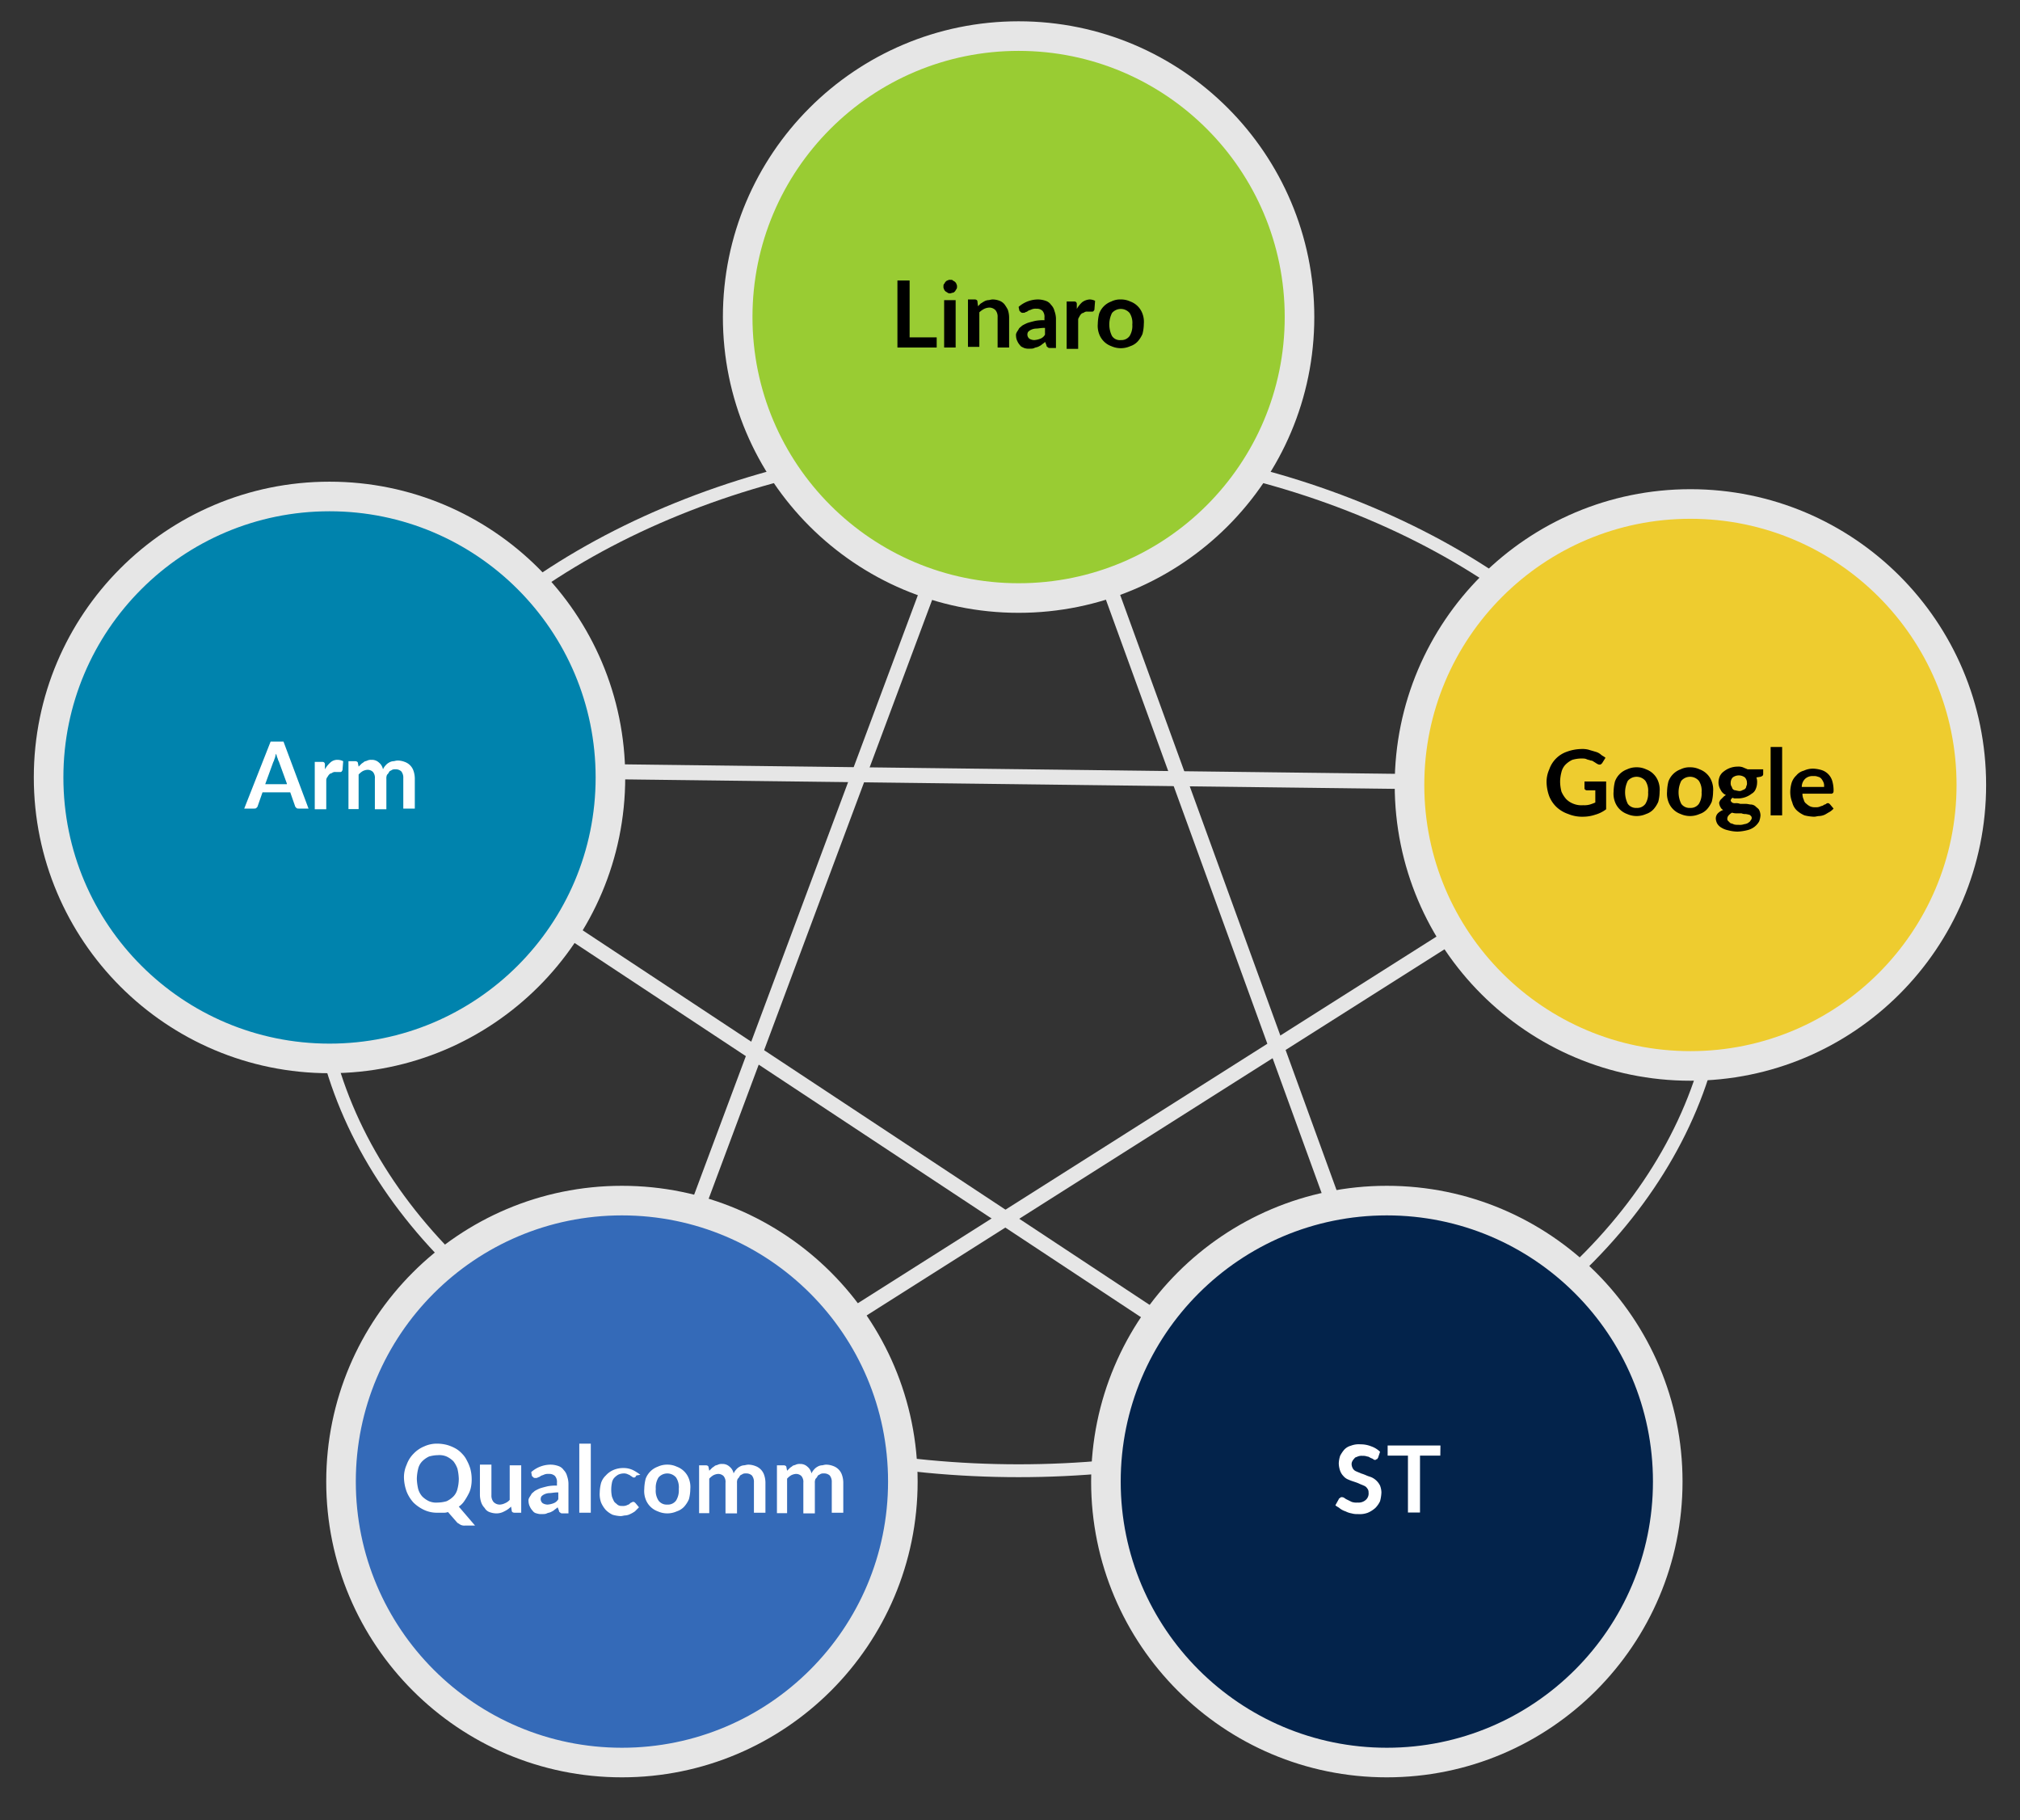 <svg id="Layer_1" data-name="Layer 1" xmlns="http://www.w3.org/2000/svg" viewBox="0 0 298.42 268.83"><rect x="0" y="0" width="298.42" height="268.83" fill="#333333" stroke="none"/><defs><style>.cls-1,.cls-2{fill:none;}.cls-1,.cls-2,.cls-3,.cls-5,.cls-7,.cls-8,.cls-9{stroke:#e6e6e6;}.cls-1,.cls-2,.cls-3,.cls-5,.cls-7,.cls-9{stroke-miterlimit:10;}.cls-1{stroke-width:2.22px;}.cls-2{stroke-width:1.9px;}.cls-3{fill:#9c3;}.cls-3,.cls-5,.cls-7,.cls-9{stroke-width:4.37px;}.cls-4{isolation:isolate;}.cls-5{fill:#03234b;}.cls-6{fill:#fff;}.cls-7{fill:#0083ad;}.cls-8{fill:#eecc2f;stroke-miterlimit:10;stroke-width:4.37px;}.cls-9{fill:#346ab8;}</style></defs><g id="upper"><line class="cls-1" x1="87.58" y1="219.73" x2="151.78" y2="47.73"/><line class="cls-1" x1="213.38" y1="222.83" x2="150.18" y2="49.03"/><line class="cls-1" x1="87.38" y1="218.73" x2="252.18" y2="114.33"/><line class="cls-1" x1="49.28" y1="114.43" x2="213.38" y2="222.83"/><line class="cls-1" x1="45.08" y1="113.43" x2="256.68" y2="116.03"/><ellipse class="cls-2" cx="150.48" cy="141.43" rx="103.8" ry="75.8"/><circle class="cls-3" cx="150.48" cy="46.83" r="41.5"/><g class="cls-4"><path d="M138.38,49.83v1.5h-5.8v-9.9h1.8v8.4Z"/><path d="M141.38,42.33a.6.6,0,0,1-.1.4c-.1.1-.1.2-.2.3s-.2.2-.3.2-.3.1-.4.1a.6.6,0,0,1-.4-.1c-.1-.1-.2-.1-.3-.2s-.2-.2-.2-.3a.6.6,0,0,1-.1-.4c0-.2,0-.3.1-.4s.1-.2.2-.3.2-.2.3-.2a.6.6,0,0,1,.4-.1c.2,0,.3,0,.4.1s.2.1.3.2.2.2.2.3A.6.6,0,0,1,141.38,42.33Zm-.2,2v7h-1.7v-7Z"/><path d="M144.48,45.23l.4-.4c.2-.1.3-.2.5-.3a1.42,1.42,0,0,1,.6-.2c.2,0,.4-.1.7-.1a3,3,0,0,1,1,.2,1.79,1.79,0,0,1,.7.5,5.58,5.58,0,0,1,.5.8,3.59,3.59,0,0,1,.2,1.1v4.5h-1.7v-4.5a1.49,1.49,0,0,0-.3-1,1.27,1.27,0,0,0-.9-.4,1.88,1.88,0,0,0-.8.2,3,3,0,0,0-.7.5v5.1H143v-7h1c.2,0,.4.1.4.3Z"/><path d="M150.48,45.33a4.36,4.36,0,0,1,2.9-1.1,3.59,3.59,0,0,1,1.1.2,1.56,1.56,0,0,1,.8.6,1.93,1.93,0,0,1,.5.9A3.59,3.59,0,0,1,156,47v4.4h-.8c-.2,0-.3,0-.4-.1s-.2-.1-.2-.3l-.2-.5c-.2.2-.4.3-.5.4s-.3.2-.5.3-.4.1-.6.2-.4.1-.7.1a2,2,0,0,1-.8-.1c-.2-.1-.5-.2-.6-.4a2.09,2.09,0,0,1-.4-.6,1.88,1.88,0,0,1-.2-.8.75.75,0,0,1,.1-.5c.1-.2.2-.3.3-.5s.3-.3.5-.5a5.94,5.94,0,0,1,.8-.4c.3-.1.7-.2,1.1-.3a6.15,6.15,0,0,1,1.4-.1v-.4a1.33,1.33,0,0,0-.3-1,1.22,1.22,0,0,0-.9-.3,1.48,1.48,0,0,0-.7.1c-.2.1-.3.1-.5.2a.76.76,0,0,1-.4.2c-.1.1-.2.1-.4.1a.37.37,0,0,1-.3-.1l-.2-.2Zm3.8,3.1c-.5,0-.9.1-1.2.1a1.88,1.88,0,0,0-.8.2,1.38,1.38,0,0,0-.4.3.78.78,0,0,0,.2,1,1.45,1.45,0,0,0,.7.2,2.92,2.92,0,0,0,.9-.2,1.34,1.34,0,0,0,.7-.6v-1Z"/></g><g class="cls-4"><path d="M159.08,45.63a3.92,3.92,0,0,1,.8-1,2.1,2.1,0,0,1,1.1-.4,1.88,1.88,0,0,1,.8.2l-.1,1.3c0,.1-.1.1-.1.2a.35.35,0,0,1-.2.1h-.7a.75.75,0,0,0-.5.1c-.1.1-.3.1-.4.2a1.38,1.38,0,0,0-.3.4c-.1.2-.2.3-.2.5v4.3h-1.7v-7h1c.2,0,.3,0,.4.1a.37.37,0,0,1,.1.3Z"/></g><g class="cls-4"><path d="M165.58,44.23a3.19,3.19,0,0,1,1.4.3,3,3,0,0,1,1.8,1.8,3.42,3.42,0,0,1,.2,1.5,6.05,6.05,0,0,1-.2,1.5,4.13,4.13,0,0,1-.7,1.1,2.59,2.59,0,0,1-1.1.7,3.42,3.42,0,0,1-2.8,0,3,3,0,0,1-1.8-1.8,3.42,3.42,0,0,1-.2-1.5,6.8,6.8,0,0,1,.2-1.5,3,3,0,0,1,1.8-1.8A2.9,2.9,0,0,1,165.58,44.23Zm0,6a1.49,1.49,0,0,0,1.3-.6,2.86,2.86,0,0,0,.4-1.7,2.67,2.67,0,0,0-.4-1.7,1.71,1.71,0,0,0-2.6,0,3.81,3.81,0,0,0,0,3.4A1.38,1.38,0,0,0,165.58,50.23Z"/></g><circle class="cls-5" cx="204.88" cy="218.83" r="41.5"/><g class="cls-4"><path class="cls-6" d="M203.58,215.33c-.1.1-.1.2-.2.2s-.1.1-.2.1a.37.37,0,0,1-.3-.1c-.1-.1-.2-.1-.4-.2s-.3-.2-.5-.2a1.7,1.7,0,0,0-.7-.1,1.48,1.48,0,0,0-.7.1c-.2.1-.4.1-.5.3a1.38,1.38,0,0,0-.3.4.9.9,0,0,0-.1.5,1.42,1.42,0,0,0,.2.6,1,1,0,0,0,.5.4c.2.1.5.2.7.3a6.89,6.89,0,0,1,.8.3c.2.1.6.2.8.3a2.62,2.62,0,0,1,1.2,1.2,3,3,0,0,1,.2,1,5.85,5.85,0,0,1-.2,1.3,3.59,3.59,0,0,1-.7,1,4.13,4.13,0,0,1-1.1.7,3.42,3.42,0,0,1-1.5.2,2.77,2.77,0,0,1-.9-.1,3.18,3.18,0,0,1-.9-.3,3,3,0,0,1-.8-.4c-.2-.2-.5-.3-.7-.5l.5-.9c0-.1.1-.1.2-.2a.31.31,0,0,1,.2-.1.76.76,0,0,1,.4.1,2.19,2.19,0,0,0,.5.3l.6.3a2.22,2.22,0,0,0,.9.1,1.59,1.59,0,0,0,1.2-.4,1.25,1.25,0,0,0,.4-1.1.85.85,0,0,0-.2-.6,1,1,0,0,0-.5-.4c-.2-.1-.5-.2-.7-.3s-.5-.2-.8-.3a6.89,6.89,0,0,1-.8-.3,1.79,1.79,0,0,1-.7-.5,2.18,2.18,0,0,1-.5-.8,3.59,3.59,0,0,1-.2-1.1,4.25,4.25,0,0,1,.2-1.1,4.7,4.7,0,0,1,.6-.9,2.07,2.07,0,0,1,1-.6,3.18,3.18,0,0,1,1.4-.2,4.15,4.15,0,0,1,1.6.3,3.53,3.53,0,0,1,1.3.8Z"/></g><g class="cls-4"><path class="cls-6" d="M212.78,215h-3v8.4H208V215h-3v-1.5h7.8Z"/></g><circle class="cls-7" cx="48.68" cy="114.83" r="41.5"/><g class="cls-4"><path class="cls-6" d="M45.58,119.43h-1.4c-.2,0-.3,0-.4-.1s-.2-.2-.2-.3l-.7-2h-4.1l-.7,2c0,.1-.1.2-.2.3s-.2.1-.4.1h-1.4l3.9-9.9h1.9Zm-3.2-3.7-1.2-3.3c-.1-.1-.1-.3-.2-.5s-.1-.4-.2-.6c-.1.2-.1.5-.2.7s-.1.4-.2.5l-1.2,3.3h3.2Z"/></g><g class="cls-4"><path class="cls-6" d="M48,113.63a3.92,3.92,0,0,1,.8-1,1.5,1.5,0,0,1,1.1-.4,1.88,1.88,0,0,1,.8.2l-.1,1.3c0,.1-.1.1-.1.2a.35.35,0,0,1-.2.1h-.7a.75.75,0,0,0-.5.1c-.1.1-.3.1-.4.2a1.38,1.38,0,0,0-.3.4.76.76,0,0,0-.2.5v4.3h-1.7v-7h1c.2,0,.3,0,.4.1a.37.37,0,0,1,.1.3Z"/><path class="cls-6" d="M51.48,119.43v-7h1c.2,0,.4.1.4.3l.1.5.4-.4c.1-.1.3-.2.4-.3s.3-.1.5-.2a1.27,1.27,0,0,1,.6-.1,1.5,1.5,0,0,1,1.1.4,1.7,1.7,0,0,1,.6,1,2.09,2.09,0,0,1,.4-.6,1.76,1.76,0,0,1,.5-.4,1.42,1.42,0,0,1,.6-.2c.2,0,.4-.1.7-.1a3,3,0,0,1,1,.2,2.1,2.1,0,0,1,1.3,1.3,3.59,3.59,0,0,1,.2,1.1v4.5h-1.7v-4.5a1.49,1.49,0,0,0-.3-1,1.22,1.22,0,0,0-.9-.3.9.9,0,0,0-.5.1c-.1.1-.3.1-.4.3s-.2.3-.3.4a1.27,1.27,0,0,0-.1.6v4.5h-1.7V115a1.33,1.33,0,0,0-.3-1,1.14,1.14,0,0,0-.8-.3,1.85,1.85,0,0,0-.7.2,2.65,2.65,0,0,0-.6.5v5.1h-1.5Z"/></g><circle class="cls-8" cx="249.73" cy="115.94" r="41.5"/><g class="cls-4"><path d="M237.28,115.53v4a4.81,4.81,0,0,1-1.6.8,5.66,5.66,0,0,1-1.8.3,5.38,5.38,0,0,1-2.2-.4,4.78,4.78,0,0,1-1.7-1,4.57,4.57,0,0,1-1.1-1.6,6.47,6.47,0,0,1-.4-2,4.48,4.48,0,0,1,.4-2,4.2,4.2,0,0,1,2.6-2.6,6.54,6.54,0,0,1,2.1-.4,3.75,3.75,0,0,1,1.1.1c.3.1.7.2,1,.3a2,2,0,0,1,.8.4c.2.2.5.3.7.5l-.5.8c-.1.1-.2.2-.3.2a.6.6,0,0,1-.4-.1c-.2-.1-.3-.2-.5-.3a.76.76,0,0,0-.5-.2c-.2-.1-.4-.1-.6-.2s-.5-.1-.8-.1a5.07,5.07,0,0,0-1.3.2,3.59,3.59,0,0,0-1,.7,2.38,2.38,0,0,0-.6,1.1,5.9,5.9,0,0,0-.2,1.4,6.05,6.05,0,0,0,.2,1.5,4.13,4.13,0,0,0,.7,1.1,3,3,0,0,0,1.1.7,3.18,3.18,0,0,0,1.4.2,3.08,3.08,0,0,0,1-.1,6.89,6.89,0,0,0,.8-.3v-1.8h-1.2a.37.37,0,0,1-.3-.1c-.1-.1-.1-.1-.1-.2v-1h3.2Z"/></g><g class="cls-4"><path d="M241.78,113.33a3.19,3.19,0,0,1,1.4.3,3,3,0,0,1,1.8,1.8,3.42,3.42,0,0,1,.2,1.5,6.05,6.05,0,0,1-.2,1.5,4.13,4.13,0,0,1-.7,1.1,2.59,2.59,0,0,1-1.1.7,3.42,3.42,0,0,1-2.8,0,3,3,0,0,1-1.8-1.8,3.42,3.42,0,0,1-.2-1.5,6.8,6.8,0,0,1,.2-1.5,3,3,0,0,1,1.8-1.8A3.19,3.19,0,0,1,241.78,113.33Zm0,6a1.49,1.49,0,0,0,1.3-.6,2.86,2.86,0,0,0,.4-1.7,2.67,2.67,0,0,0-.4-1.7,1.71,1.71,0,0,0-2.6,0,3.81,3.81,0,0,0,0,3.4A1.49,1.49,0,0,0,241.78,119.33Z"/></g><g class="cls-4"><path d="M249.68,113.33a3.19,3.19,0,0,1,1.4.3,3,3,0,0,1,1.8,1.8,3.42,3.42,0,0,1,.2,1.5,6.05,6.05,0,0,1-.2,1.5,4.13,4.13,0,0,1-.7,1.1,2.59,2.59,0,0,1-1.1.7,3.42,3.42,0,0,1-2.8,0,3,3,0,0,1-1.8-1.8,3.42,3.42,0,0,1-.2-1.5,6.8,6.8,0,0,1,.2-1.5,3,3,0,0,1,1.8-1.8A2.9,2.9,0,0,1,249.68,113.33Zm0,6a1.49,1.49,0,0,0,1.3-.6,2.86,2.86,0,0,0,.4-1.7,2.67,2.67,0,0,0-.4-1.7,1.71,1.71,0,0,0-2.6,0,3.81,3.81,0,0,0,0,3.4A1.49,1.49,0,0,0,249.68,119.33Z"/></g><g class="cls-4"><path d="M260.48,113.73v.6c0,.2-.1.3-.4.4l-.6.1a2,2,0,0,1,.1.8,2.39,2.39,0,0,1-.2.9,1.34,1.34,0,0,1-.6.7,3.3,3.3,0,0,1-2,.7h-.4a.6.6,0,0,1-.4-.1.54.54,0,0,0-.3.4c0,.1.1.2.2.3a.75.75,0,0,0,.5.1,1.7,1.7,0,0,1,.7.1h.8c.3,0,.6.1.8.1s.5.1.7.3.4.3.5.5a1.88,1.88,0,0,1,.2.8,2.92,2.92,0,0,1-.2.9,2.7,2.7,0,0,1-.7.8,2.81,2.81,0,0,1-1.1.5,6.75,6.75,0,0,1-1.4.2,5.9,5.9,0,0,1-1.4-.2,3,3,0,0,1-1-.4,1.7,1.7,0,0,1-.6-.6,1.85,1.85,0,0,1-.2-.7,1.14,1.14,0,0,1,.3-.8,2.18,2.18,0,0,1,.8-.5.78.78,0,0,1-.4-.4,1.42,1.42,0,0,1-.2-.6.37.37,0,0,1,.1-.3c0-.1.1-.2.2-.3l.3-.3a1.38,1.38,0,0,1,.4-.3,1.56,1.56,0,0,1-.8-.8,2,2,0,0,1-.3-1.1,2.39,2.39,0,0,1,.2-.9,1.87,1.87,0,0,1,.6-.7,3.3,3.3,0,0,1,2-.7,2,2,0,0,1,.8.1c.2.1.5.2.7.3h2.3Zm-1.7,7.1a.37.37,0,0,0-.1-.3c-.1-.1-.2-.2-.3-.2a4.33,4.33,0,0,0-.5-.1,1.27,1.27,0,0,1-.6-.1h-.7a2,2,0,0,1-.7-.1,1.76,1.76,0,0,0-.5.4.76.76,0,0,0-.2.5.37.37,0,0,0,.1.3l.3.3c.1.1.3.1.5.2s.5.1.8.1a2,2,0,0,0,.8-.1,1.42,1.42,0,0,0,.6-.2c.1-.1.3-.2.3-.3C258.78,121,258.78,120.93,258.78,120.83Zm-1.9-4a.75.75,0,0,0,.5-.1c.2-.1.3-.1.4-.2a.52.52,0,0,0,.2-.4.75.75,0,0,0,.1-.5,1.14,1.14,0,0,0-.3-.8,1.5,1.5,0,0,0-1.8,0,1.14,1.14,0,0,0-.3.8.9.9,0,0,0,.1.5c.1.1.1.3.2.4a.52.52,0,0,0,.4.2A4.33,4.33,0,0,0,256.88,116.83Z"/><path d="M263.28,110.33v10.1h-1.7v-10.1Z"/><path d="M266.28,117.23a2,2,0,0,0,.2.9.92.92,0,0,0,.4.6,2.09,2.09,0,0,0,.6.4,1.7,1.7,0,0,0,.7.1,1.48,1.48,0,0,0,.7-.1c.2-.1.4-.1.5-.2s.3-.1.4-.2a.37.37,0,0,1,.3-.1c.1,0,.2.1.3.2l.5.6a2.65,2.65,0,0,1-.6.5c-.2.1-.5.3-.7.4a2.35,2.35,0,0,1-.8.2c-.3,0-.5.1-.8.1a6.75,6.75,0,0,1-1.4-.2,4.13,4.13,0,0,1-1.1-.7,2.4,2.4,0,0,1-.7-1.2,4.15,4.15,0,0,1-.3-1.6,5.07,5.07,0,0,1,.2-1.3,2.59,2.59,0,0,1,.7-1.1,2.1,2.1,0,0,1,1.1-.7,3.19,3.19,0,0,1,1.4-.3,5,5,0,0,1,1.2.2,2.4,2.4,0,0,1,1.6,1.6,5.07,5.07,0,0,1,.2,1.3c0,.3,0,.4-.1.5a.37.37,0,0,1-.3.1Zm3.2-1.1a1.27,1.27,0,0,0-.1-.6,2.19,2.19,0,0,0-.3-.5.85.85,0,0,0-.5-.3,1.48,1.48,0,0,0-.7-.1,1.59,1.59,0,0,0-1.2.4,1.66,1.66,0,0,0-.5,1.2h3.3Z"/></g><circle class="cls-9" cx="91.88" cy="218.83" r="41.5"/><g class="cls-4"><path class="cls-6" d="M70.18,225.33h-1.5a1.27,1.27,0,0,1-.6-.1c-.2-.1-.3-.2-.5-.3l-1.4-1.6a1.7,1.7,0,0,1-.7.1h-.8a4.48,4.48,0,0,1-2-.4,5.72,5.72,0,0,1-1.6-1.1,5.37,5.37,0,0,1-1-1.6,6.47,6.47,0,0,1-.4-2,4.48,4.48,0,0,1,.4-2,4.35,4.35,0,0,1,1-1.6,4.57,4.57,0,0,1,1.6-1.1,4.48,4.48,0,0,1,2-.4,5.9,5.9,0,0,1,1.4.2,6.12,6.12,0,0,1,1.2.5,3.92,3.92,0,0,1,1,.8,3.59,3.59,0,0,1,.7,1,6.12,6.12,0,0,1,.5,1.2,5.9,5.9,0,0,1,.2,1.4,5.7,5.7,0,0,1-.1,1.3,3.58,3.58,0,0,1-.4,1.1,8.79,8.79,0,0,1-.6,1,3,3,0,0,1-.8.8Zm-8.6-6.9a7.72,7.72,0,0,0,.2,1.5,2.87,2.87,0,0,0,.6,1.1,3.59,3.59,0,0,0,1,.7,2.74,2.74,0,0,0,1.3.2,5.07,5.07,0,0,0,1.3-.2,3.59,3.59,0,0,0,1-.7,2.38,2.38,0,0,0,.6-1.1,6.05,6.05,0,0,0,.2-1.5,7.72,7.72,0,0,0-.2-1.5,3.88,3.88,0,0,0-.6-1.1,3.59,3.59,0,0,0-1-.7,2.74,2.74,0,0,0-1.3-.2,5.07,5.07,0,0,0-1.3.2,3.59,3.59,0,0,0-1,.7,2.38,2.38,0,0,0-.6,1.1A6.8,6.8,0,0,0,61.58,218.43Z"/></g><g class="cls-4"><path class="cls-6" d="M77,216.43v7H76c-.2,0-.4-.1-.4-.3l-.1-.6a3.59,3.59,0,0,1-1,.7,2.38,2.38,0,0,1-1.2.3,3,3,0,0,1-1-.2,1.34,1.34,0,0,1-.7-.6,2.18,2.18,0,0,1-.5-.8,3.59,3.59,0,0,1-.2-1.1v-4.5h1.7v4.5a1.49,1.49,0,0,0,.3,1,1.27,1.27,0,0,0,.9.4,1.88,1.88,0,0,0,.8-.2,1.79,1.79,0,0,0,.7-.5v-5.1Z"/><path class="cls-6" d="M78.48,217.43a4.36,4.36,0,0,1,2.9-1.1,3.59,3.59,0,0,1,1.1.2,1.56,1.56,0,0,1,.8.6,1.93,1.93,0,0,1,.5.9,3.59,3.59,0,0,1,.2,1.1v4.4h-.8c-.2,0-.3,0-.4-.1s-.2-.1-.2-.3l-.2-.5c-.2.2-.4.3-.5.4s-.3.2-.5.3-.4.1-.6.2-.4.1-.7.1a2,2,0,0,1-.8-.1.92.92,0,0,1-.6-.4,2.09,2.09,0,0,1-.4-.6,1.88,1.88,0,0,1-.2-.8.75.75,0,0,1,.1-.5c.1-.2.2-.3.3-.5s.3-.3.5-.5a5.94,5.94,0,0,1,.8-.4c.3-.1.7-.2,1.1-.3a6.15,6.15,0,0,1,1.4-.1V219a1.33,1.33,0,0,0-.3-1,1.22,1.22,0,0,0-.9-.3,1.48,1.48,0,0,0-.7.1c-.2.1-.3.1-.5.2a.76.76,0,0,1-.4.2c-.1.1-.2.1-.4.1a.37.37,0,0,1-.3-.1l-.2-.2Zm3.9,3c-.5,0-.9.1-1.2.1a1.88,1.88,0,0,0-.8.2,1.38,1.38,0,0,0-.4.3.78.78,0,0,0,.2,1,1.45,1.45,0,0,0,.7.2,2.92,2.92,0,0,0,.9-.2,1.34,1.34,0,0,0,.7-.6v-1Z"/><path class="cls-6" d="M87.28,213.23v10.2h-1.7v-10.2Z"/></g><g class="cls-4"><path class="cls-6" d="M94,217.93c0,.1-.1.1-.1.2a.35.35,0,0,1-.2.1.37.37,0,0,1-.3-.1c-.1-.1-.2-.1-.3-.2s-.2-.1-.4-.2a1.27,1.27,0,0,0-.6-.1,1.88,1.88,0,0,0-.8.2,2.65,2.65,0,0,0-.6.5,1.49,1.49,0,0,0-.3.7,5.05,5.05,0,0,0,0,2,4.88,4.88,0,0,0,.3.7c.1.2.3.3.5.5a1,1,0,0,0,.7.2,1.48,1.48,0,0,0,.7-.1c.2-.1.3-.1.4-.2s.2-.2.3-.2a.37.37,0,0,1,.3-.1c.1,0,.2.1.3.2l.5.6-.6.6a4.35,4.35,0,0,1-.7.4,1.85,1.85,0,0,1-.7.2c-.2,0-.5.1-.7.1a5,5,0,0,1-1.2-.2,3.59,3.59,0,0,1-1-.7,4.13,4.13,0,0,1-.7-1.1,3.64,3.64,0,0,1-.2-1.5,5.9,5.9,0,0,1,.2-1.4,2.59,2.59,0,0,1,.7-1.1,3.13,3.13,0,0,1,1.1-.8,3.65,3.65,0,0,1,1.5-.3,3.19,3.19,0,0,1,1.4.3,6.73,6.73,0,0,1,1.1.7Z"/></g><g class="cls-4"><path class="cls-6" d="M98.58,216.33a3.19,3.19,0,0,1,1.4.3,3,3,0,0,1,1.8,1.8,3.42,3.42,0,0,1,.2,1.5,6.05,6.05,0,0,1-.2,1.5,4.13,4.13,0,0,1-.7,1.1,2.59,2.59,0,0,1-1.1.7,3.42,3.42,0,0,1-2.8,0,3,3,0,0,1-1.8-1.8,3.42,3.42,0,0,1-.2-1.5,6.8,6.8,0,0,1,.2-1.5,3,3,0,0,1,1.8-1.8A3.19,3.19,0,0,1,98.58,216.33Zm0,5.9a1.49,1.49,0,0,0,1.3-.6,2.86,2.86,0,0,0,.4-1.7,2.67,2.67,0,0,0-.4-1.7,1.71,1.71,0,0,0-2.6,0,2.86,2.86,0,0,0-.4,1.7,2.67,2.67,0,0,0,.4,1.7A1.49,1.49,0,0,0,98.58,222.23Z"/><path class="cls-6" d="M103.28,223.43v-7h1c.2,0,.4.1.4.3l.1.5.4-.4c.1-.1.3-.2.4-.3s.3-.1.5-.2a1.27,1.27,0,0,1,.6-.1,1.5,1.5,0,0,1,1.1.4,1.7,1.7,0,0,1,.6,1,2.09,2.09,0,0,1,.4-.6,1.76,1.76,0,0,1,.5-.4,1.42,1.42,0,0,1,.6-.2c.2,0,.4-.1.7-.1a3,3,0,0,1,1,.2,2.1,2.1,0,0,1,1.3,1.3,3.59,3.59,0,0,1,.2,1.1v4.5h-1.7v-4.5a1.49,1.49,0,0,0-.3-1,1.22,1.22,0,0,0-.9-.3.9.9,0,0,0-.5.1c-.1.1-.3.1-.4.3s-.2.3-.3.4a1.27,1.27,0,0,0-.1.6v4.5h-1.7V219a1.33,1.33,0,0,0-.3-1,1.14,1.14,0,0,0-.8-.3,1.85,1.85,0,0,0-.7.2,2.65,2.65,0,0,0-.6.5v5.1h-1.5Z"/><path class="cls-6" d="M114.78,223.43v-7h1c.2,0,.4.1.4.3l.1.5.4-.4c.1-.1.3-.2.4-.3s.3-.1.5-.2a1.27,1.27,0,0,1,.6-.1,1.5,1.5,0,0,1,1.1.4,1.7,1.7,0,0,1,.6,1,2.09,2.09,0,0,1,.4-.6,1.76,1.76,0,0,1,.5-.4,1.42,1.42,0,0,1,.6-.2c.2,0,.4-.1.7-.1a3,3,0,0,1,1,.2,2.1,2.1,0,0,1,1.3,1.3,3.59,3.59,0,0,1,.2,1.1v4.5h-1.7v-4.5a1.49,1.49,0,0,0-.3-1,1.22,1.22,0,0,0-.9-.3.9.9,0,0,0-.5.1c-.1.1-.3.1-.4.3s-.2.3-.3.4a1.27,1.27,0,0,0-.1.6v4.5h-1.7V219a1.33,1.33,0,0,0-.3-1,1.14,1.14,0,0,0-.8-.3,1.85,1.85,0,0,0-.7.2,2.65,2.65,0,0,0-.6.5v5.1h-1.5Z"/></g></g></svg>
